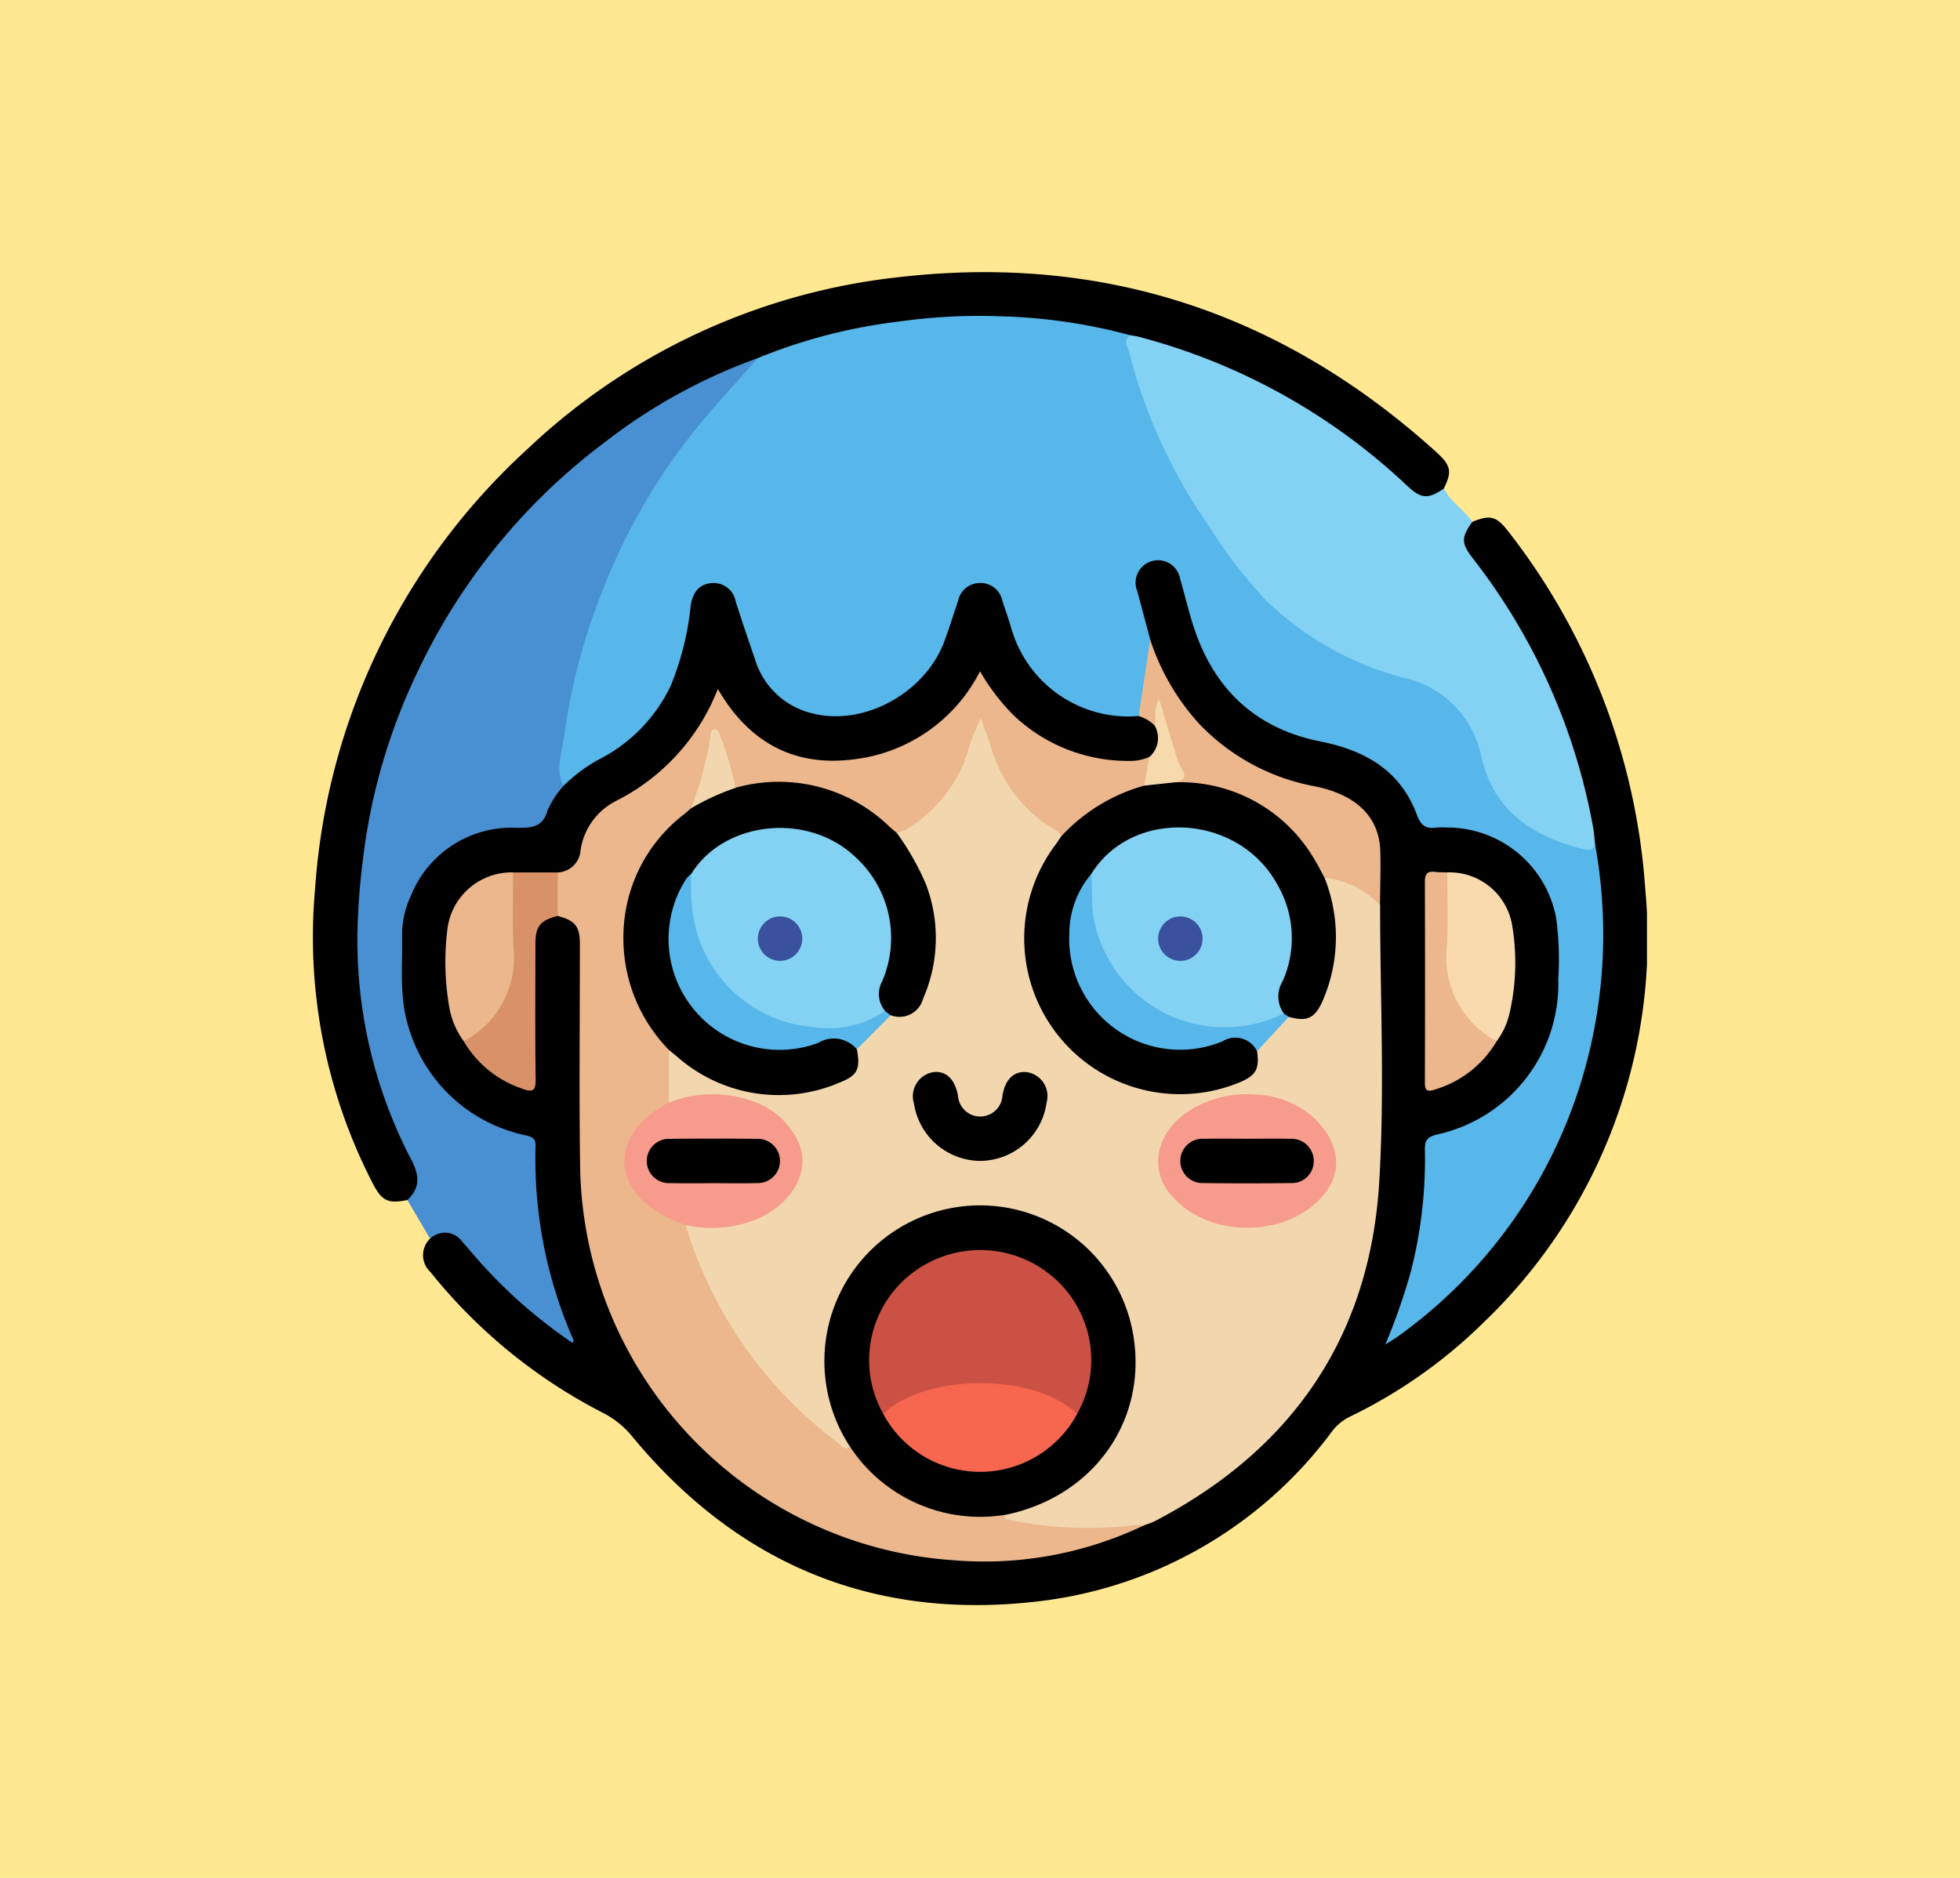 <svg xmlns="http://www.w3.org/2000/svg" xmlns:xlink="http://www.w3.org/1999/xlink" width="144" height="138" viewBox="0 0 144 138">
  <defs>
    <clipPath id="clip-path">
      <rect id="Rectangle_45265" data-name="Rectangle 45265" width="98.002" height="97.954" fill="none"/>
    </clipPath>
  </defs>
  <g id="_7" data-name="7" transform="translate(-698 -4474.297)">
    <g id="Group_165391" data-name="Group 165391" transform="translate(161 3186.297)">
      <rect id="Rectangle_40797" data-name="Rectangle 40797" width="144" height="138" transform="translate(537 1288)" fill="#ffe891"/>
    </g>
    <g id="Group_174955" data-name="Group 174955" transform="translate(721 4494.296)">
      <g id="Group_174955-2" data-name="Group 174955" clip-path="url(#clip-path)">
        <path id="Path_182764" data-name="Path 182764" d="M86.233,21.43c1.33-.546,1.785-.425,2.693.761A48.022,48.022,0,0,1,98.945,48.452,39.021,39.021,0,0,1,87.1,80.23a36.816,36.816,0,0,1-9.872,6.964,3.671,3.671,0,0,0-1.308,1.089,31.375,31.375,0,0,1-21.866,12.508c-11.934,1.327-21.809-2.826-29.486-12.085a6.729,6.729,0,0,0-2.16-1.778A39.1,39.1,0,0,1,9.7,76.569a1.689,1.689,0,0,1-.037-2.464,1.4,1.4,0,0,1,2.023-.386,3.943,3.943,0,0,1,.9.824,38.809,38.809,0,0,0,7.2,6.677,33.314,33.314,0,0,1-2.565-10.359,21.819,21.819,0,0,1-.071-2.853,1.171,1.171,0,0,0-1.015-1.368,11.723,11.723,0,0,1-6.1-3.883,11.589,11.589,0,0,1-2.7-7.117c-.054-1.155-.015-2.314-.008-3.472a8.4,8.4,0,0,1,8.564-8.524c1.129.006,1.866-.248,2.282-1.357a4.308,4.308,0,0,1,1.1-1.584,11.853,11.853,0,0,1,3.019-2.233,11.358,11.358,0,0,0,5.689-7.729c.265-1.127.358-2.287.616-3.415a1.893,1.893,0,0,1,3.677-.335,31.85,31.85,0,0,1,1.209,3.578c1.673,6.25,8.126,5.711,11.37,2.756a8.808,8.808,0,0,0,2.708-4.238,16.238,16.238,0,0,1,.765-2.218,1.892,1.892,0,0,1,3.507-.01,9.9,9.9,0,0,1,.573,1.638,8.914,8.914,0,0,0,9.31,6.982,2.011,2.011,0,0,1,1.384.829,1.93,1.93,0,0,1-.441,2.566,4.347,4.347,0,0,1-2.985.323,12.178,12.178,0,0,1-9.048-5.453c-.544-.818-.54-.809-1.108.015A11.918,11.918,0,0,1,38.533,39.2a9.3,9.3,0,0,1-7.123-4.067c-.177-.237-.25-.56-.613-.735a15.341,15.341,0,0,1-3.484,4.978,15.448,15.448,0,0,1-3.6,2.649,4.916,4.916,0,0,0-2.716,3.493,2.121,2.121,0,0,1-2.159,1.919c-.977.021-1.954.03-2.93,0a4.68,4.68,0,0,0-4.755,4.876c-.007.88.017,1.761-.005,2.64a8.179,8.179,0,0,0,1.229,4.54,7.578,7.578,0,0,0,3.493,3c1.076.478,1.243.391,1.247-.766.011-3.086-.015-6.173.012-9.258.013-1.487.5-2.046,1.88-2.316,1.463.242,1.941.821,1.946,2.467.015,5.171.026,10.341,0,15.512A27.8,27.8,0,0,0,24.24,81.792c4.926,9.05,12.526,14.3,22.807,15.538a28,28,0,0,0,15.02-2.391Q76.36,88.068,78.924,72.419a23.379,23.379,0,0,0,.294-3.856c-.023-6.287-.014-12.575-.013-18.861.037-1.222.03-2.446.012-3.669a4.573,4.573,0,0,0-3.54-4.648c-.359-.106-.724-.187-1.088-.268C68.607,39.792,64.5,36.338,62.52,30.476c-.055-.161-.119-.318-.174-.478-.325-1.11-.654-2.219-.953-3.336a1.9,1.9,0,1,1,3.63-1.074c.338,1.07.613,2.16.94,3.234a11.473,11.473,0,0,0,9.048,8.462,10.055,10.055,0,0,1,5.806,2.933,6.528,6.528,0,0,1,1.421,2.217,1.6,1.6,0,0,0,1.843,1.2A8.36,8.36,0,0,1,90.5,46.249a7.175,7.175,0,0,1,2.012,3.614,18.53,18.53,0,0,1-.095,8.4,11.3,11.3,0,0,1-7.989,8.27c-1.4.447-1.39.455-1.4,1.884a32.18,32.18,0,0,1-2.636,12.732c10.635-7.369,17.128-20.731,14.642-36a44.243,44.243,0,0,0-8.808-20.632,4.687,4.687,0,0,1-.7-1.119,1.47,1.47,0,0,1,.7-1.96" transform="translate(-1.066 -3.078)"/>
        <path id="Path_182765" data-name="Path 182765" d="M18.913,38.816a6.946,6.946,0,0,0-1.158,1.775c-.348,1.253-1.145,1.3-2.214,1.3a7.975,7.975,0,0,0-7.863,5.065,6.647,6.647,0,0,0-.615,2.859c.042,2.264-.229,4.545.489,6.769A11.4,11.4,0,0,0,16.2,64.5c.506.128.68.275.667.776a33.007,33.007,0,0,0,2.7,14.055c.05.116.158.235.009.406a36.543,36.543,0,0,1-7.188-6.384c-.294-.328-.564-.679-.87-.994a1.56,1.56,0,0,0-2.4-.274L7.452,69.247c-.01-.032-.04-.078-.028-.1.87-1.285.255-2.392-.333-3.57A32.49,32.49,0,0,1,3.709,53.367,44.752,44.752,0,0,1,14.387,20.375,44.552,44.552,0,0,1,31.534,7.7c.514-.218,1.011-.6,1.636-.4.189.545-.27.782-.541,1.093A79.992,79.992,0,0,0,27.294,14.8a46.791,46.791,0,0,0-7.915,19.462,33.061,33.061,0,0,0-.466,4.55" transform="translate(-0.52 -1.055)" fill="#4890d2"/>
        <path id="Path_182766" data-name="Path 182766" d="M95.326,19.112c-.814,1.166-.832,1.56.072,2.722a45.214,45.214,0,0,1,8.823,19.826c.067.366.082.741.122,1.113.152.772-.425.69-.825.616-2.978-.554-6.713-2.47-7.63-6.495a7.745,7.745,0,0,0-3.071-4.883,8.219,8.219,0,0,0-2.581-1.194,22.928,22.928,0,0,1-13.487-9.76A46.953,46.953,0,0,1,70.792,9.829,25.368,25.368,0,0,1,69.776,6.3c-.069-.4-.278-.913.383-1.083A20.011,20.011,0,0,1,75.149,6.6,47.156,47.156,0,0,1,89.611,15.22a2.578,2.578,0,0,1,.378.342,2.614,2.614,0,0,0,3.255,1.094c.482,1,1.483,1.556,2.083,2.456" transform="translate(-10.159 -0.761)" fill="#83d1f3"/>
        <path id="Path_182767" data-name="Path 182767" d="M83.086,15.9c-1.161.794-1.671.765-2.683-.183A45.536,45.536,0,0,0,60.654,4.747c-.2-.052-.4-.073-.6-.108a20.308,20.308,0,0,1-4.1-.567A44.712,44.712,0,0,0,33.861,6.138a1.633,1.633,0,0,1-1.178.178,40.594,40.594,0,0,0-11.106,6.075A45.134,45.134,0,0,0,7.756,29.21,43.732,43.732,0,0,0,3.649,43.285a49.659,49.659,0,0,0-.389,5.366A34.786,34.786,0,0,0,7.2,65.19c.61,1.159.708,2.079-.271,3-1.443.284-1.886.073-2.582-1.3A39.458,39.458,0,0,1,.144,45.375a48.21,48.21,0,0,1,15.6-32.367A47.079,47.079,0,0,1,43.022.37C58.08-1.364,71.214,3.024,82.453,13.159c1.156,1.042,1.244,1.46.632,2.737" transform="translate(0 0)"/>
        <path id="Path_182768" data-name="Path 182768" d="M35.771,6.863A39.643,39.643,0,0,1,46.148,4.176a41.915,41.915,0,0,1,7.5-.382,40.527,40.527,0,0,1,9.494,1.393c-.57.355-.2.835-.106,1.218a39.465,39.465,0,0,0,5.954,12.933,34.2,34.2,0,0,0,4.083,5.3,22.849,22.849,0,0,0,10.055,5.7A7.411,7.411,0,0,1,88.905,36.1c.9,4.041,3.768,5.907,7.488,6.844.359.091.769.157.879-.385A36.925,36.925,0,0,1,95.84,61.312,36.035,36.035,0,0,1,82.879,78.7c-.265.195-.553.36-1.011.654a45.734,45.734,0,0,0,1.841-5.239,33.14,33.14,0,0,0,1.067-8.967c-.018-.665.047-1.024.889-1.227a11.334,11.334,0,0,0,8.909-11.412,23.012,23.012,0,0,0-.151-4.475,8.142,8.142,0,0,0-8.006-6.672,5.774,5.774,0,0,0-.816.005c-.752.107-1.128-.162-1.408-.921-1.208-3.278-3.81-4.754-7.084-5.406-4.944-.984-8.01-4.051-9.447-8.82-.313-1.039-.57-2.094-.87-3.136a1.648,1.648,0,1,0-3.144.92q.474,1.767.945,3.536a13.312,13.312,0,0,1-.846,5.628,8.935,8.935,0,0,1-9.361-6.461c-.2-.683-.438-1.357-.662-2.034a1.622,1.622,0,0,0-1.632-1.28A1.642,1.642,0,0,0,50.478,24.7c-.335,1-.646,2-1.012,2.991-1.4,3.763-5.869,6.226-9.618,5.3a5.793,5.793,0,0,1-4.283-3.972q-.734-2.117-1.421-4.249A1.644,1.644,0,0,0,32.376,23.4c-.947.079-1.369.687-1.538,1.61a21.092,21.092,0,0,1-1.457,5.9,11.693,11.693,0,0,1-5.209,5.407,11.385,11.385,0,0,0-2.691,1.991c-.612-1.228-.1-2.476.057-3.668a45.339,45.339,0,0,1,2.994-11.135A44.7,44.7,0,0,1,32,11.12c1.234-1.438,2.511-2.839,3.769-4.257" transform="translate(-3.089 -0.548)" fill="#57b6ea"/>
        <path id="Path_182769" data-name="Path 182769" d="M82.8,52.118c0,6.806.35,13.634-.07,20.415-.7,11.326-6.416,19.608-16.493,24.852a6.754,6.754,0,0,1-.755.29c-3.169.963-6.335.465-9.495-.044-.366-.059-.963.021-.9-.678.489-.552,1.22-.548,1.846-.762A10.966,10.966,0,0,0,64.558,85.3a10.622,10.622,0,0,0-6.429-9.764A10.758,10.758,0,0,0,46.511,76.87a11.11,11.11,0,0,0-2.9,14.044,1.713,1.713,0,0,1,.356.936c-.2.6-.583.308-.89.149a8.65,8.65,0,0,1-1.7-1.281,31.054,31.054,0,0,1-9.45-13.97c-.126-.4-.413-.8-.089-1.241.362-.2.727-.039,1.094-.016a7.028,7.028,0,0,0,6.1-2.124,3.438,3.438,0,0,0,.032-4.868c-1.97-2.155-4.447-2.528-7.177-1.985-.491.1-1.011.538-1.5-.029a9.538,9.538,0,0,1-.013-3.566c.537-.532.856.047,1.167.289a11.287,11.287,0,0,0,10.927,1.9,2.1,2.1,0,0,0,1.745-2.268,7.1,7.1,0,0,1,2.733-2.76A2.226,2.226,0,0,0,49.2,58.271,11.135,11.135,0,0,0,47.749,48.02c-.237-.355-.646-.629-.554-1.144a1.079,1.079,0,0,1,.52-.468,10.289,10.289,0,0,0,4.729-6.156,13.436,13.436,0,0,1,.5-1.445c.095-.216.2-.456.492-.444s.384.256.472.474c.2.506.365,1.025.532,1.543A10.237,10.237,0,0,0,58.634,46.1c.364.235.784.446.838.962a2.021,2.021,0,0,1-.472,1,10.821,10.821,0,0,0-.647,11.86c2.13,3.927,5.6,5.7,9.971,5.808a10.893,10.893,0,0,0,3.975-.835,1.8,1.8,0,0,0,1.3-1.866,6.1,6.1,0,0,1,2.6-2.846c1.48-.007,1.808-.234,2.312-1.614a10.706,10.706,0,0,0,.223-7.357,1.391,1.391,0,0,1-.084-1.084.5.5,0,0,1,.53-.209c1.454.324,2.861.733,3.62,2.2" transform="translate(-4.404 -5.592)" fill="#f2d6ae"/>
        <path id="Path_182770" data-name="Path 182770" d="M30.378,75.031a31.236,31.236,0,0,0,5.092,9.98,31.856,31.856,0,0,0,6.118,6.044c.241.178.447.564.854.289.506-.033.683.4.932.694a11.215,11.215,0,0,0,9.638,4.136c.285-.015.612-.182.838.154-.139.282.007.309.255.354a28.127,28.127,0,0,0,9.16.413,5.379,5.379,0,0,1,.813-.005,27.2,27.2,0,0,1-13.961,2.58A29.44,29.44,0,0,1,22.626,70.706c-.081-5.44-.015-10.882-.019-16.323,0-1.3-.342-1.721-1.627-2.065a3.631,3.631,0,0,1,0-3.2A1.742,1.742,0,0,0,22.656,47.5a4.849,4.849,0,0,1,2.649-3.655,15.52,15.52,0,0,0,7.439-8.209c2.214,3.832,5.471,5.7,9.836,5.191a11.966,11.966,0,0,0,9.426-6.49,15.62,15.62,0,0,0,2.447,3.216,12.188,12.188,0,0,0,8.91,3.362,3.524,3.524,0,0,0,1.075-.281,2.373,2.373,0,0,1-.171,2.054,1.487,1.487,0,0,1-.911.59,10.737,10.737,0,0,0-4.609,2.791c-.214.208-.429.44-.777.4-.3-.533-.885-.714-1.343-1.046a10.528,10.528,0,0,1-3.812-5.489c-.217-.668-.457-1.328-.744-2.16a15.307,15.307,0,0,0-1.046,2.747,10.357,10.357,0,0,1-4.384,5.414,4.661,4.661,0,0,1-.749.295c-.356.11-.579-.131-.8-.326a11.754,11.754,0,0,0-10.406-2.869,1.319,1.319,0,0,1-.606-.006c-.609-.663-.536-1.586-.889-2.35a9.069,9.069,0,0,0-.7-1.646,22.5,22.5,0,0,1-1.532,5.458A12.63,12.63,0,0,1,29.228,46.2a11.245,11.245,0,0,0-1.02,14.36c.376.482.979.867.936,1.606q0,1.935,0,3.869c-.325.683-1.066.9-1.567,1.4-1.677,1.661-1.927,3.563-.591,5.151a5.831,5.831,0,0,0,2.322,1.759c.391.154.88.2,1.065.692" transform="translate(-3.004 -5.006)" fill="#ecb78d"/>
        <path id="Path_182771" data-name="Path 182771" d="M88.745,51.131A6.626,6.626,0,0,0,84.658,49.1c-.473-.027-.557-.445-.729-.753a10.9,10.9,0,0,0-9.413-5.938,1.333,1.333,0,0,1-.866-.217,1.845,1.845,0,0,0,0-1.673,24.726,24.726,0,0,1-1.167-3.9c-.038.447.142.956-.3,1.312a2.642,2.642,0,0,0-1.177-.7l.846-5.629a17.064,17.064,0,0,0,3.6,6.193,15.625,15.625,0,0,0,8.459,4.588c3.107.618,4.772,2.263,4.848,4.778.04,1.325-.011,2.652-.021,3.978" transform="translate(-10.351 -4.606)" fill="#ecb78d"/>
        <path id="Path_182772" data-name="Path 182772" d="M12.729,64.042a5.972,5.972,0,0,1-1.045-2.407,19.4,19.4,0,0,1-.158-5.787,4.75,4.75,0,0,1,4.832-4.208,1.491,1.491,0,0,1,.292,1.146c.007,1.861.062,3.724-.014,5.583a6.515,6.515,0,0,1-2.888,5.324,1.228,1.228,0,0,1-1.02.349" transform="translate(-1.66 -7.528)" fill="#ecb78d"/>
        <path id="Path_182773" data-name="Path 182773" d="M97.5,51.639a4.662,4.662,0,0,1,4.783,4.012,16.558,16.558,0,0,1-.22,6.377,5.451,5.451,0,0,1-.936,2.015,2.445,2.445,0,0,1-1.817-.973,6.523,6.523,0,0,1-2.077-4.4c-.094-2.028-.031-4.06-.021-6.091a1.232,1.232,0,0,1,.289-.943" transform="translate(-14.166 -7.528)" fill="#f8daae"/>
        <path id="Path_182774" data-name="Path 182774" d="M12.958,64.041a6.914,6.914,0,0,0,3.65-6.914c-.089-1.825-.02-3.659-.021-5.488l3.277,0v3.2c-1.284.329-1.634.754-1.637,2.041-.005,3.32-.028,6.639.016,9.958.012.849-.217.987-.967.7a7.888,7.888,0,0,1-4.319-3.492" transform="translate(-1.889 -7.527)" fill="#d99267"/>
        <path id="Path_182775" data-name="Path 182775" d="M97.271,51.63c0,1.8.072,3.6-.021,5.388a6.964,6.964,0,0,0,3.648,7.017,7.846,7.846,0,0,1-4.533,3.55c-.636.217-.743.025-.741-.568q.024-7.336,0-14.673c0-.561.139-.828.735-.752.3.038.609.028.914.038" transform="translate(-13.939 -7.519)" fill="#ecb78d"/>
        <path id="Path_182776" data-name="Path 182776" d="M72.257,38.67c.134-.57-.1-1.2.318-1.965.421,1.393.775,2.589,1.147,3.779a4.941,4.941,0,0,0,.5,1.309c.468.693.12.906-.484,1.05a2.158,2.158,0,0,1-2.249.243q.183-1.052.366-2.1a1.833,1.833,0,0,0,.4-2.313" transform="translate(-10.422 -5.351)" fill="#f7d9ae"/>
        <path id="Path_182777" data-name="Path 182777" d="M57.258,103.023a11.444,11.444,0,1,1-.88-22.7,11.42,11.42,0,0,1,10.312,9.6c.992,6.258-2.994,11.8-9.432,13.106" transform="translate(-6.412 -11.702)"/>
        <path id="Path_182778" data-name="Path 182778" d="M30.031,63.549A11.734,11.734,0,0,1,26.695,55a11.366,11.366,0,0,1,4.517-8.814c.156-.126.3-.264.454-.4a4.457,4.457,0,0,1,3.27-1.5,11.682,11.682,0,0,1,11.308,2.865c.174.157.357.306.536.458a19.586,19.586,0,0,1,2.136,3.76,11.108,11.108,0,0,1-.2,8.4,1.8,1.8,0,0,1-2.388,1.234,1.039,1.039,0,0,1-.581-.234,1.962,1.962,0,0,1-.288-2.347,7.636,7.636,0,0,0-1.433-8.362,7.788,7.788,0,0,0-12.213.744,7.666,7.666,0,0,0-.324,8.7,7.848,7.848,0,0,0,8.344,3.591c.6-.14,1.156-.4,1.748-.554a1.691,1.691,0,0,1,2.26.949c.273,1.462.065,1.941-1.275,2.463A11.3,11.3,0,0,1,30.582,64c-.183-.149-.367-.3-.551-.446" transform="translate(-3.89 -6.395)"/>
        <path id="Path_182779" data-name="Path 182779" d="M69.986,44.133l2.248-.243a11.389,11.389,0,0,1,10.152,5.5c.31.48.559,1,.836,1.5a11.781,11.781,0,0,1-.137,9.069c-.566,1.271-1.138,1.541-2.482,1.167a.607.607,0,0,1-.583-.2,2.153,2.153,0,0,1-.115-2.481,7.54,7.54,0,0,0-.067-6.233,7.875,7.875,0,1,0-13.505,7.911,7.914,7.914,0,0,0,8.837,2.721,4.234,4.234,0,0,1,1.676-.368c.753.056,1.309.345,1.424,1.173.19,1.333-.091,1.81-1.366,2.323A11.449,11.449,0,0,1,63.423,48.529c.161-.218.307-.446.46-.669a13.068,13.068,0,0,1,6.1-3.727" transform="translate(-8.915 -6.398)"/>
        <path id="Path_182780" data-name="Path 182780" d="M31.277,80.335a10.031,10.031,0,0,1-2.914-1.559c-2.356-2.152-2.024-4.811.56-6.764a12.119,12.119,0,0,1,1.124-.679,8.711,8.711,0,0,1,6.425.006,5.656,5.656,0,0,1,2.816,2.38c1.574,2.605-.378,5.136-2.748,6.168a8.743,8.743,0,0,1-5.264.448" transform="translate(-3.903 -10.309)" fill="#f79b8c"/>
        <path id="Path_182781" data-name="Path 182781" d="M79.807,70.744a6.838,6.838,0,0,1,4.264,1.669c2.383,2.241,2.247,4.89-.413,6.795-2.816,2.018-7.648,1.819-10.094-1.154-1.562-1.9-1.01-4.544,1.389-6.1a7.855,7.855,0,0,1,4.854-1.206" transform="translate(-10.595 -10.312)" fill="#f79b8c"/>
        <path id="Path_182782" data-name="Path 182782" d="M46.483,61.844l.41.319-2.486,2.491a2.2,2.2,0,0,0-2.833-.468,8.153,8.153,0,0,1-9.694-12.064,2.843,2.843,0,0,1,.355-.354c.372.4.258.9.263,1.357a9.526,9.526,0,0,0,12.911,9.02,4.841,4.841,0,0,1,1.073-.3" transform="translate(-4.457 -7.546)" fill="#57b6ea"/>
        <path id="Path_182783" data-name="Path 182783" d="M78.835,64.8a1.773,1.773,0,0,0-2.528-.727,8.151,8.151,0,0,1-11.26-7.987,6.744,6.744,0,0,1,1.6-4.293c.407.379.29.882.289,1.34A9.557,9.557,0,0,0,79.722,62.2a1.452,1.452,0,0,1,1.075-.172l.372.249L78.835,64.8" transform="translate(-9.481 -7.55)" fill="#57b6ea"/>
        <path id="Path_182784" data-name="Path 182784" d="M56.576,75.344a4.965,4.965,0,0,1-4.9-4.215A1.8,1.8,0,0,1,53,68.839c.987-.179,1.692.462,1.913,1.738a1.636,1.636,0,0,0,3.264-.035c.2-1.215.879-1.844,1.843-1.712a1.777,1.777,0,0,1,1.4,2.233,4.967,4.967,0,0,1-4.839,4.281" transform="translate(-7.528 -10.031)"/>
        <path id="Path_182785" data-name="Path 182785" d="M35.784,43.634a17.636,17.636,0,0,0-3.27,1.5,26.729,26.729,0,0,0,1.405-5.154c.043-.25-.026-.618.337-.642.278-.019.343.311.409.521a23.874,23.874,0,0,1,1.118,3.78" transform="translate(-4.74 -5.734)" fill="#f2d6ae"/>
        <path id="Path_182786" data-name="Path 182786" d="M48.86,96.169a8.051,8.051,0,0,1,1.871-10.142,8.222,8.222,0,0,1,10.51,0,8.048,8.048,0,0,1,1.866,10.141c-.343.083-.568-.155-.83-.3a12.248,12.248,0,0,0-12.585,0c-.264.145-.489.384-.831.3" transform="translate(-6.97 -12.264)" fill="#cb5144"/>
        <path id="Path_182787" data-name="Path 182787" d="M49.039,97.839c3.085-3,11.149-3.026,14.247,0a8.088,8.088,0,0,1-14.247,0" transform="translate(-7.149 -13.933)" fill="#f7664f"/>
        <path id="Path_182788" data-name="Path 182788" d="M46.765,61.268a7.359,7.359,0,0,1-5.306,1.176,9.7,9.7,0,0,1-8.6-7.231,13.09,13.09,0,0,1-.336-4.021c2.4-3.882,8.5-4.55,11.983-1.312a8.045,8.045,0,0,1,2.04,9.216,1.924,1.924,0,0,0,.224,2.171" transform="translate(-4.739 -6.97)" fill="#83d1f3"/>
        <path id="Path_182789" data-name="Path 182789" d="M81.072,61.441a9.778,9.778,0,0,1-13.962-6.994c-.2-1.09-.083-2.165-.19-3.243,3.029-4.908,10.844-4.468,13.692.781A7.817,7.817,0,0,1,81,59.053a2.15,2.15,0,0,0,.074,2.388" transform="translate(-9.755 -6.964)" fill="#83d1f3"/>
        <path id="Path_182790" data-name="Path 182790" d="M33.565,77.817c-1.052,0-2.1.022-3.156-.006a1.628,1.628,0,1,1,0-3.252q3.206-.036,6.413,0a1.625,1.625,0,1,1,0,3.249c-1.085.034-2.171.008-3.257.008" transform="translate(-4.183 -10.866)"/>
        <path id="Path_182791" data-name="Path 182791" d="M79.6,74.552c1.018,0,2.036-.019,3.054.005a1.631,1.631,0,0,1,1.741,1.6A1.609,1.609,0,0,1,82.7,77.809q-3.206.041-6.413,0a1.629,1.629,0,1,1,.054-3.252c1.085-.024,2.171-.005,3.257-.005" transform="translate(-10.874 -10.867)"/>
        <path id="Path_182792" data-name="Path 182792" d="M39.847,55.428a1.631,1.631,0,1,1-1.591,1.644,1.636,1.636,0,0,1,1.591-1.644" transform="translate(-5.577 -8.08)" fill="#3a529d"/>
        <path id="Path_182793" data-name="Path 182793" d="M74.336,55.428a1.632,1.632,0,1,1-1.652,1.584,1.633,1.633,0,0,1,1.652-1.584" transform="translate(-10.595 -8.08)" fill="#3a529d"/>
      </g>
    </g>
  </g>
</svg>

